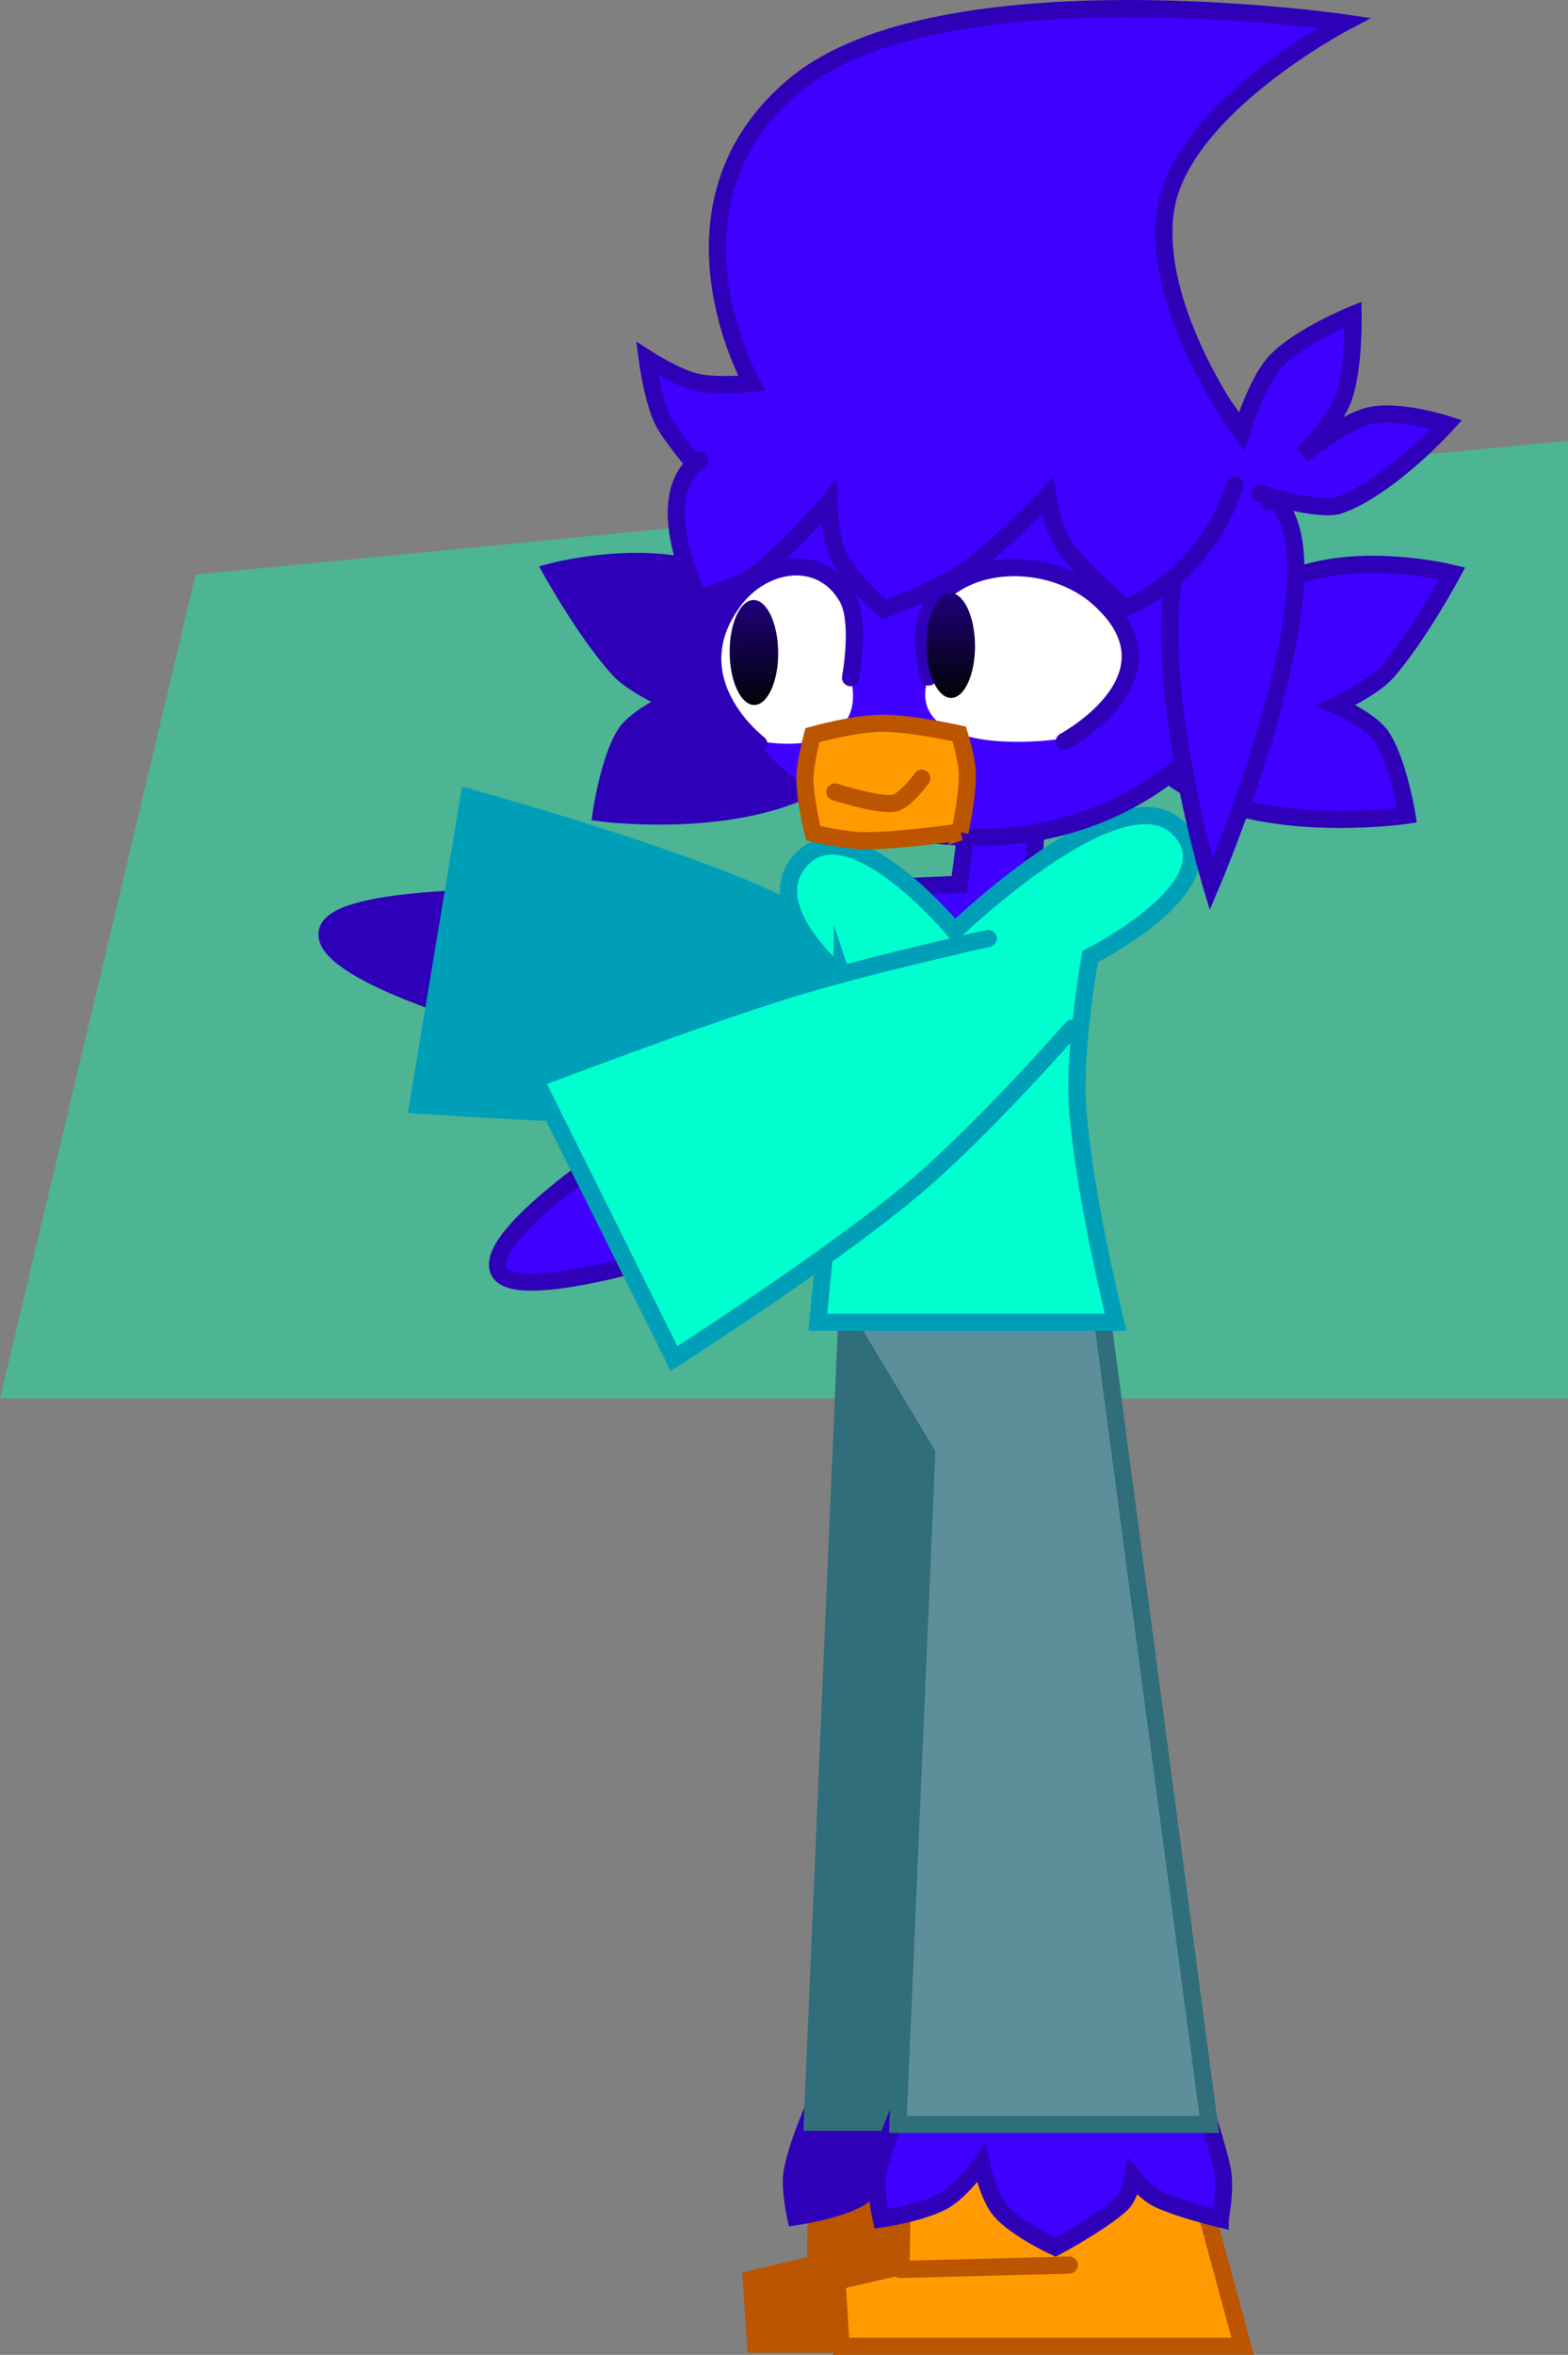<svg version="1.1" xmlns="http://www.w3.org/2000/svg" xmlns:xlink="http://www.w3.org/1999/xlink" width="228.5" height="343.006" viewBox="0,0,228.5,343.006"><rect x="0" y="0" width="228.5" height="343.006" fill="#808080" stroke="none"/><defs><linearGradient x1="410.736" y1="271.725" x2="410.863" y2="287.015" gradientUnits="userSpaceOnUse" id="color-1"><stop offset="0" stop-color="#1f007b"/><stop offset="1" stop-color="#000304"/></linearGradient><linearGradient x1="382.052" y1="272.75" x2="382.179" y2="288.04" gradientUnits="userSpaceOnUse" id="color-2"><stop offset="0" stop-color="#1f007b"/><stop offset="1" stop-color="#000304"/></linearGradient></defs><g transform="translate(-272.25,-185.355)"><g data-paper-data="{&quot;isPaintingLayer&quot;:true}" fill-rule="nonzero" stroke-linejoin="miter" stroke-miterlimit="10" stroke-dasharray="" stroke-dashoffset="0" style="mix-blend-mode: normal"><path d="M272.25,389.041l28.5,-120l200,-19.5v139.5z" fill="#4db494" stroke="none" stroke-width="NaN" stroke-linecap="butt"/><g data-paper-data="{&quot;index&quot;:null}" stroke-width="2.5" stroke-linecap="round"><path d="M340.559,332.909c0,0 -21.906,-6.53 -20.599,-11.912c1.331,-5.483 29.358,-4.86 29.358,-4.86" data-paper-data="{&quot;origPos&quot;:null}" fill="#2e00b8" stroke="#2e00b8"/><path d="M402.298,346.582c0,0 -18.346,1.473 -30.007,1.426c-15.325,-0.061 -39.14,-1.7 -39.14,-1.7l7.434,-44.805c0,0 25.011,6.925 40.147,13.236c12.022,5.013 29.442,15.781 29.442,15.781" data-paper-data="{&quot;origPos&quot;:null}" fill="#009fb8" stroke="#009fb8"/></g><path d="M423.213,306.275l-0.438,7.234l8.988,-1.535l-21.703,13.592l-8.55,-10.961l10.523,-0.438l1.096,-8.331z" fill="#3f00ff" stroke="#2e00b8" stroke-width="2.5" stroke-linecap="round"/><g stroke-width="2.5"><path d="M382.351,526.791l-0.602,-9.484l9.344,-2.162l0.211,-14.255h42.529l7.035,25.901z" data-paper-data="{&quot;origPos&quot;:null}" fill="#bb5500" stroke="#bb5500" stroke-linecap="butt"/><path d="M437.591,508.24c0,0 -5.893,-1.399 -9.051,-2.909c-1.802,-0.862 -3.659,-3.167 -3.659,-3.167c0,0 -0.427,2.785 -1.723,3.954c-3.116,2.808 -9.582,6.236 -9.582,6.236c0,0 -5.609,-2.589 -7.972,-5.27c-1.851,-2.1 -2.823,-6.98 -2.823,-6.98c0,0 -2.966,4.107 -5.478,5.507c-3.183,1.774 -9.115,2.628 -9.115,2.628c0,0 -0.924,-4.122 -0.492,-6.556c1.296,-7.301 8.806,-21.104 8.806,-21.104l35.334,1.919c0,0 4.416,11.169 6.014,18.318c0.648,2.897 -0.259,7.423 -0.259,7.423z" data-paper-data="{&quot;origPos&quot;:null}" fill="#2e00b8" stroke="#2e00b8" stroke-linecap="butt"/><path d="M420.552,378.159l15.455,116.315h-45.38l5.261,-122.421" data-paper-data="{&quot;origPos&quot;:null}" fill="#306e7b" stroke="#306e7b" stroke-linecap="round"/><path d="M390.985,515.6l24.622,-0.64" fill="none" stroke="#bb5500" stroke-linecap="round"/></g><g stroke-width="2.5"><path d="M394.822,527.111l-0.602,-9.484l9.344,-2.162l0.211,-14.255h42.529l7.035,25.901z" data-paper-data="{&quot;origPos&quot;:null}" fill="#ff9b00" stroke="#bb5500" stroke-linecap="butt"/><path d="M450.061,508.56c0,0 -5.893,-1.399 -9.051,-2.909c-1.802,-0.862 -3.659,-3.167 -3.659,-3.167c0,0 -0.427,2.785 -1.723,3.954c-3.116,2.808 -9.582,6.236 -9.582,6.236c0,0 -5.609,-2.589 -7.972,-5.27c-1.851,-2.1 -2.823,-6.98 -2.823,-6.98c0,0 -2.966,4.107 -5.478,5.507c-3.183,1.774 -9.115,2.628 -9.115,2.628c0,0 -0.924,-4.122 -0.492,-6.556c1.296,-7.301 8.806,-21.104 8.806,-21.104l35.334,1.919c0,0 4.416,11.169 6.014,18.318c0.648,2.897 -0.259,7.423 -0.259,7.423z" data-paper-data="{&quot;origPos&quot;:null}" fill="#3f00ff" stroke="#2e00b8" stroke-linecap="butt"/><path d="M433.023,378.479l15.455,116.315h-45.38l5.261,-122.421" data-paper-data="{&quot;origPos&quot;:null}" fill="#5c8f99" stroke="#306e7b" stroke-linecap="round"/><path d="M403.456,515.919l24.622,-0.64" fill="none" stroke="#bb5500" stroke-linecap="round"/></g><path d="M408.861,397.226l-12.231,-20.385l17.747,-5.756" fill="#5c8f99" stroke="none" stroke-width="2.5" stroke-linecap="round"/><path d="M394.933,327.54c0,0 -12.852,-10.509 -5.513,-17.369c7.339,-6.86 21.955,10.792 21.955,10.792c0,0 23.95,-23.157 32.445,-15.127c8.643,8.17 -12.715,18.853 -12.715,18.853c0,0 -2.407,13.693 -1.843,21.756c0.89,12.727 5.57,31.516 5.57,31.516h-43.407c0,0 1.637,-16.411 2.404,-25.231c0.944,-10.858 1.104,-25.191 1.104,-25.191z" fill="#00ffce" stroke="#009fb8" stroke-width="2.5" stroke-linecap="round"/><g stroke-width="2.5"><path d="M395.005,296.896c-11.442,9.958 -35.13,6.87 -35.13,6.87c0,0 1.079,-7.618 3.462,-11.455c1.543,-2.484 6.597,-4.742 6.597,-4.742c0,0 -5.446,-2.452 -7.464,-4.666c-4.717,-5.174 -9.794,-14.264 -9.794,-14.264c0,0 20.442,-5.441 29.633,4.357" data-paper-data="{&quot;origPos&quot;:null,&quot;index&quot;:null}" fill="#2e00b8" stroke="#2e00b8" stroke-linecap="round"/><path d="M454.333,273.711c9.026,-9.95 29.556,-4.85 29.556,-4.85c0,0 -4.924,9.173 -9.555,14.425c-1.981,2.247 -7.385,4.789 -7.385,4.789c0,0 5.091,2.174 6.675,4.631c2.447,3.797 3.653,11.396 3.653,11.396c0,0 -23.633,3.483 -35.239,-6.283" data-paper-data="{&quot;origPos&quot;:null}" fill="#3f00ff" stroke="#2e00b8" stroke-linecap="round"/><path d="M458.388,267.025c0.184,22.047 -19.012,40.081 -42.875,40.28c-23.863,0.199 -43.633,-11.262 -38.279,-39.603c4.093,-21.664 13.751,-40.037 37.614,-40.236c23.863,-0.199 43.357,17.512 43.541,39.559z" data-paper-data="{&quot;origPos&quot;:null}" fill="#3f00ff" stroke="#2e00b8" stroke-linecap="butt"/><path d="M374.59,254.316c0,0 -4.134,-4.786 -5.577,-7.379c-1.593,-2.864 -2.455,-9.326 -2.455,-9.326c0,0 4.227,2.712 7.134,3.394c3.041,0.713 8.107,0.181 8.107,0.181c0,0 -14.77,-26.141 6.439,-43.577c21.209,-17.435 79.822,-8.932 79.822,-8.932c0,0 -23.757,12.562 -25.951,27.188c-2.205,14.7 11.063,32.457 11.063,32.457c0,0 2.135,-7.316 4.988,-10.328c3.493,-3.686 11.273,-6.832 11.273,-6.832c0,0 0.165,7.808 -1.419,12.188c-1.302,3.601 -5.974,8.262 -5.974,8.262c0,0 6.049,-4.905 9.94,-5.729c4.308,-0.913 11.069,1.279 11.069,1.279c0,0 -8.363,9.227 -15.638,11.782c-2.834,0.995 -11.572,-1.689 -11.572,-1.689" data-paper-data="{&quot;origPos&quot;:null}" fill="#3f00ff" stroke="#2e00b8" stroke-linecap="round"/><path d="M459.148,259.531c7.782,11.948 -10.396,54.676 -10.396,54.676c0,0 -12.053,-39.924 -2.096,-54.243" data-paper-data="{&quot;origPos&quot;:null}" fill="#3f00ff" stroke="#2e00b8" stroke-linecap="round"/><path d="M452.212,255.971c-4.301,13.644 -15.964,17.891 -15.964,17.891c0,0 -6.238,-5.17 -8.973,-9.121c-1.682,-2.429 -2.344,-7.227 -2.344,-7.227c0,0 -6.794,7.297 -11.993,10.922c-4.115,2.869 -11.874,5.719 -11.874,5.719c0,0 -4.775,-4.179 -6.575,-7.706c-1.331,-2.607 -1.448,-8.012 -1.448,-8.012c0,0 -5.818,6.957 -11.02,10.791c-2.196,1.618 -7.936,3.179 -7.936,3.179c0,0 -7.492,-14.689 0.162,-20.061" data-paper-data="{&quot;origPos&quot;:null}" fill="#3f00ff" stroke="#2e00b8" stroke-linecap="round"/><g data-paper-data="{&quot;origPos&quot;:null}" fill="#ffffff" stroke-linecap="round"><path d="M426.542,293.016c0,0 -10.893,1.604 -16.456,-1.671c-5.563,-3.275 -1.72,-9.029 -1.72,-9.029z" data-paper-data="{&quot;origPos&quot;:null}" stroke="none"/><path d="M407.558,283.967c0,0 -1.995,-7.424 0.901,-10.988c5.465,-6.726 17.421,-6.29 23.884,-0.517c12.762,11.4 -4.976,20.876 -4.976,20.876" data-paper-data="{&quot;origPos&quot;:null}" stroke="#2e00b8"/></g><path d="M410.736,271.725c1.952,-0.016 3.563,3.393 3.599,7.616c0.035,4.222 -1.519,7.658 -3.471,7.675c-1.952,0.016 -3.563,-3.393 -3.599,-7.616c-0.035,-4.222 1.519,-7.658 3.471,-7.675z" fill="url(#color-1)" stroke="none" stroke-linecap="butt"/><g data-paper-data="{&quot;origPos&quot;:null,&quot;index&quot;:null}" fill="#ffffff" stroke-linecap="round"><path d="M395.619,282.422c0,0 2.699,5.699 -1.045,9.052c-3.744,3.353 -11.188,1.902 -11.188,1.902z" data-paper-data="{&quot;origPos&quot;:null}" stroke="none"/><path d="M382.828,293.709c0,0 -12.218,-9.226 -3.682,-20.804c4.322,-5.863 12.752,-7.178 16.569,-0.53c2.023,3.523 0.478,11.686 0.478,11.686" data-paper-data="{&quot;origPos&quot;:null}" stroke="#2e00b8"/></g><path d="M412.143,306.554c0,0 -8.311,1.22 -13.637,1.265c-3.016,0.025 -7.737,-1.086 -7.737,-1.086c0,0 -1.189,-4.61 -1.217,-7.882c-0.019,-2.31 1.097,-6.422 1.097,-6.422c0,0 6.037,-1.695 10.015,-1.728c4.363,-0.036 11.358,1.55 11.358,1.55c0,0 1.182,3.664 1.2,5.909c0.028,3.337 -1.081,8.395 -1.081,8.395z" data-paper-data="{&quot;origPos&quot;:null}" fill="#ff9b00" stroke="#bb5500" stroke-linecap="butt"/><path d="M382.052,272.75c1.952,-0.016 3.563,3.393 3.599,7.616c0.035,4.222 -1.519,7.658 -3.471,7.675c-1.952,0.016 -3.563,-3.393 -3.599,-7.616c-0.035,-4.222 1.519,-7.658 3.471,-7.675z" fill="url(#color-2)" stroke="none" stroke-linecap="butt"/></g><path d="M413.005,348.107l1.096,-19.511" fill="none" stroke="#009fb8" stroke-width="2.5" stroke-linecap="round"/><path d="M400.207,349.025l1.096,-19.511" fill="none" stroke="#009fb8" stroke-width="2.5" stroke-linecap="round"/><path d="M393.917,300.711c0,0 6.274,2.009 8.61,1.641c1.604,-0.253 4.057,-3.641 4.057,-3.641" fill="none" stroke="#bb5500" stroke-width="2.5" stroke-linecap="round"/><g data-paper-data="{&quot;index&quot;:null}" stroke-width="2.5" stroke-linecap="round"><path d="M374.53,366.687c0,0 -26.614,8.81 -29.494,3.958c-2.827,-4.762 16.203,-17.427 16.203,-17.427" data-paper-data="{&quot;origPos&quot;:null}" fill="#3f00ff" stroke="#2e00b8"/><path d="M428.497,335.099c0,0 -13.499,15.401 -23.523,23.717c-12.621,10.471 -34.504,24.422 -34.504,24.422l-20.24,-40.658c0,0 22.289,-8.548 36.922,-13.098c11.135,-3.462 29.107,-7.431 29.107,-7.431" data-paper-data="{&quot;origPos&quot;:null}" fill="#00ffce" stroke="#009fb8"/></g></g></g></svg>